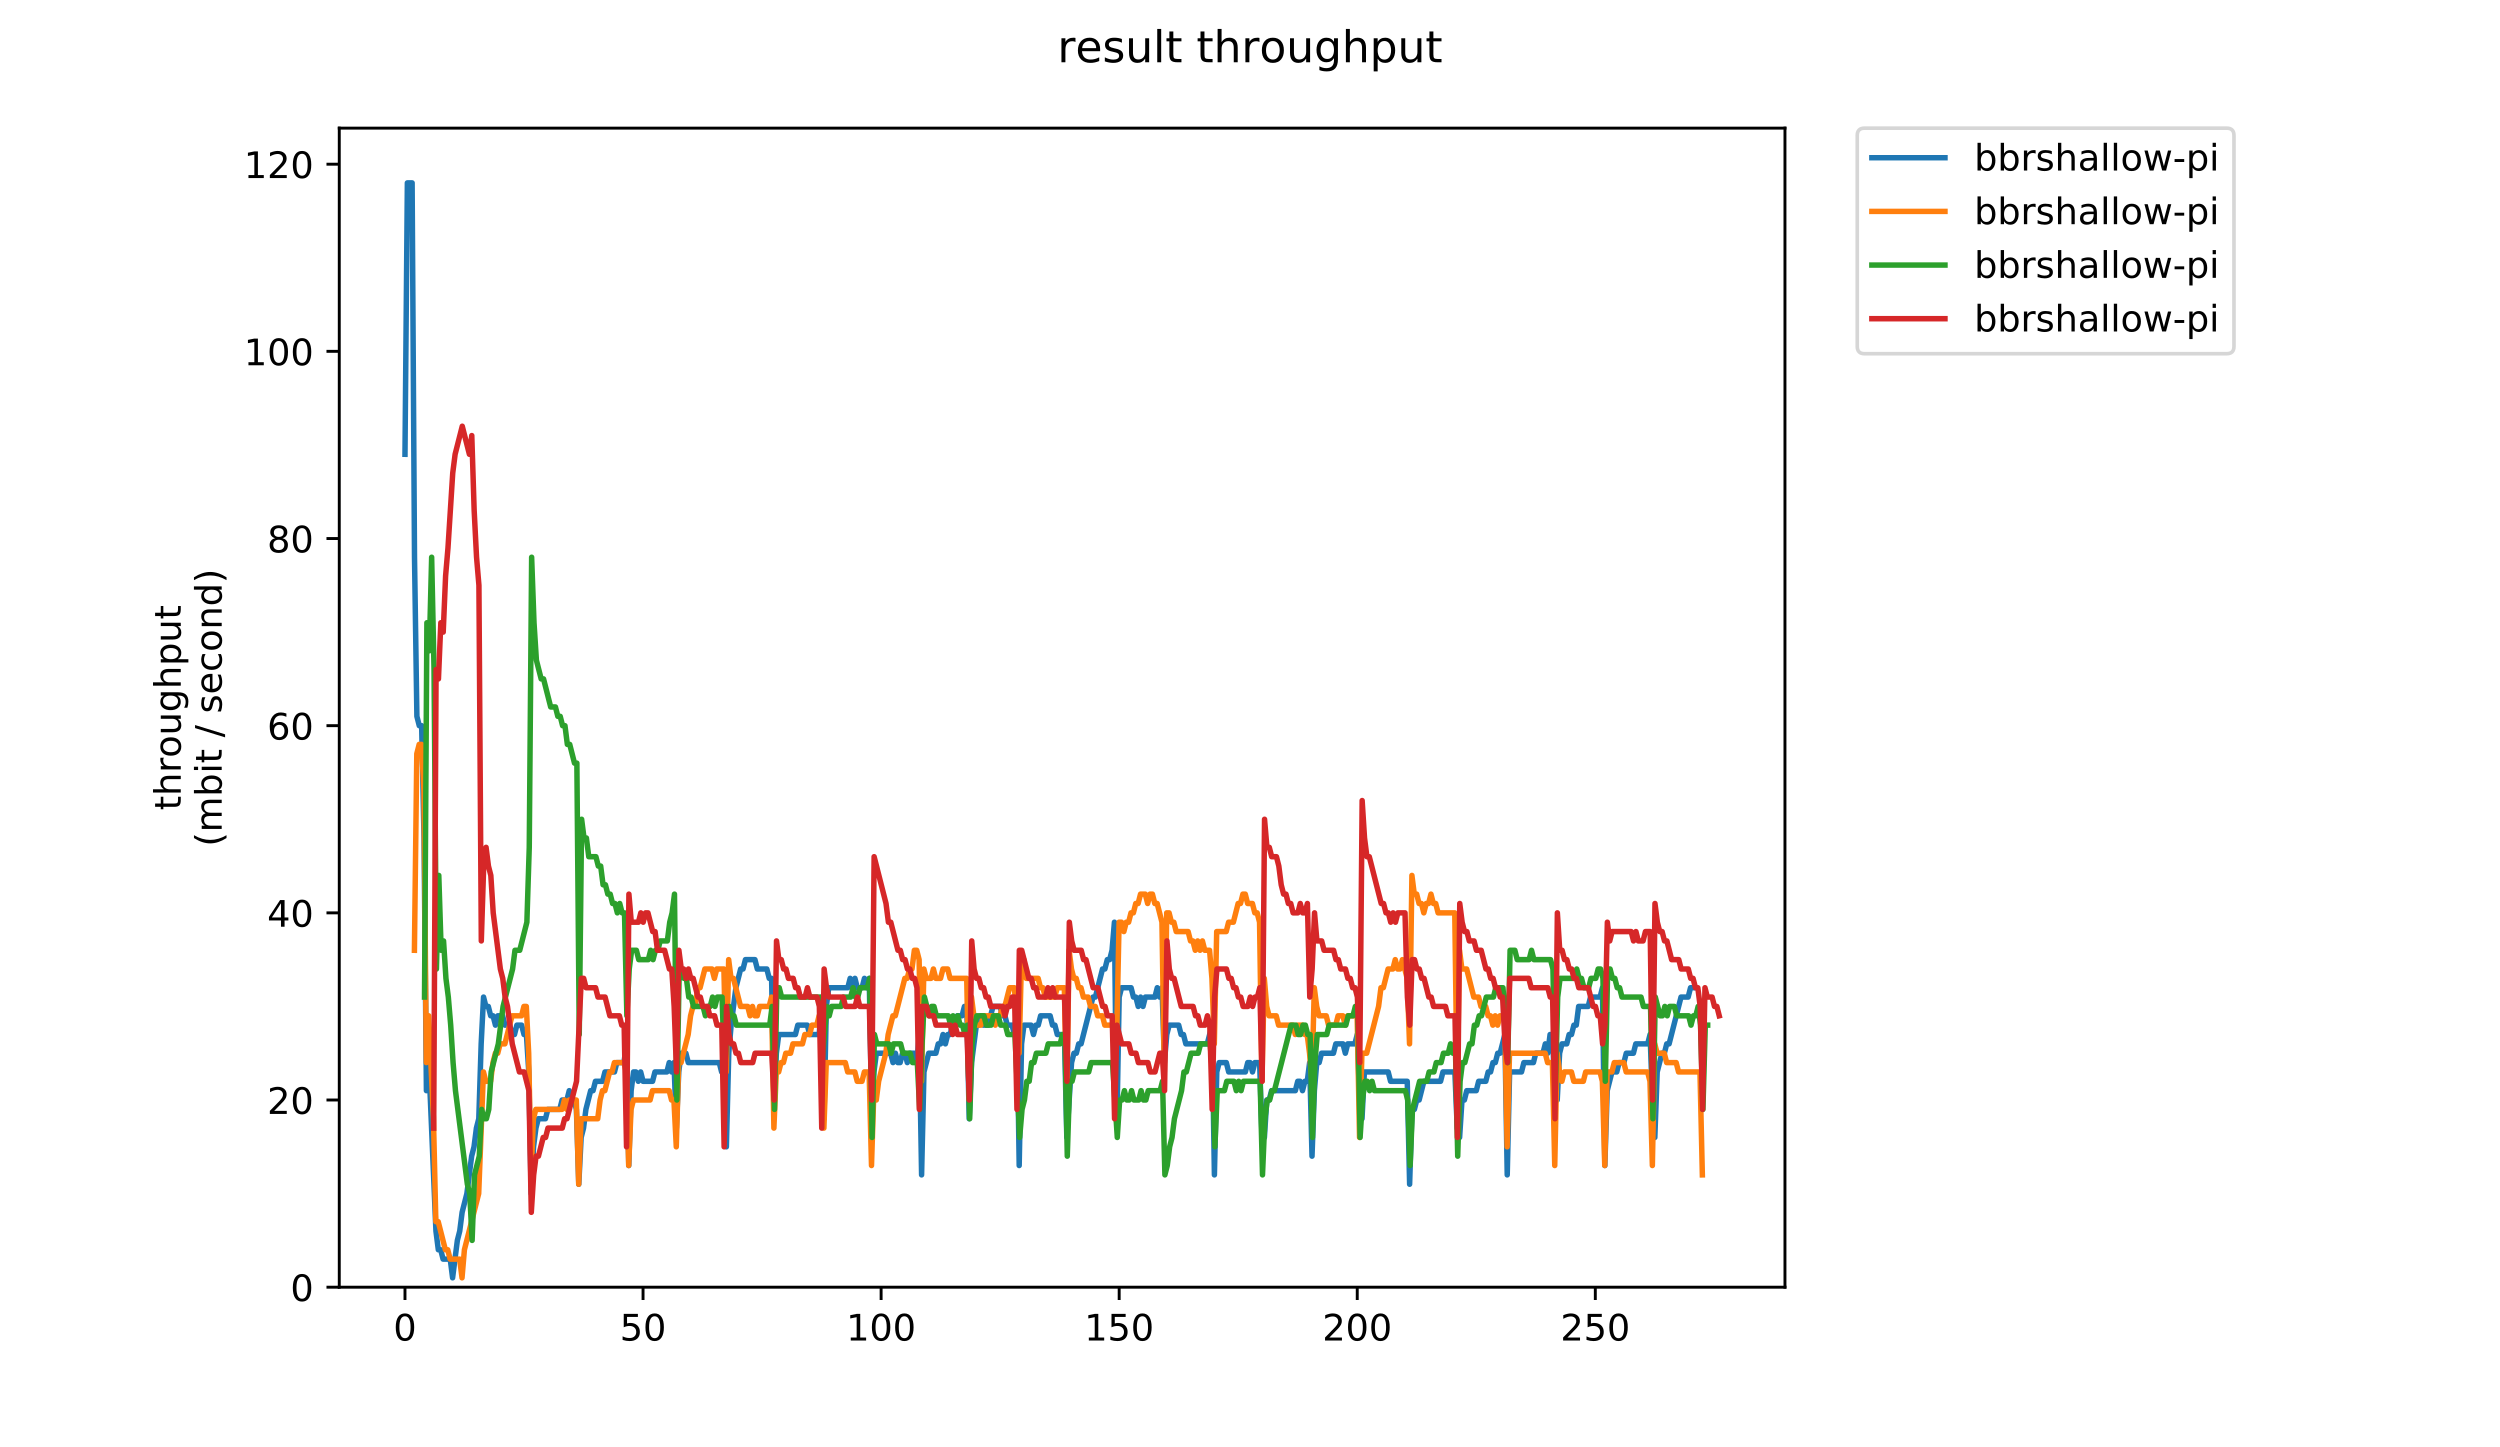 <?xml version="1.0" encoding="utf-8" standalone="no"?>
<!DOCTYPE svg PUBLIC "-//W3C//DTD SVG 1.1//EN"
  "http://www.w3.org/Graphics/SVG/1.1/DTD/svg11.dtd">
<!-- Created with matplotlib (https://matplotlib.org/) -->
<svg height="396pt" version="1.1" viewBox="0 0 684 396" width="684pt" xmlns="http://www.w3.org/2000/svg" xmlns:xlink="http://www.w3.org/1999/xlink">
 <defs>
  <style type="text/css">
*{stroke-linecap:butt;stroke-linejoin:round;}
  </style>
 </defs>
 <g id="figure_1">
  <g id="patch_1">
   <path d="M 0 396 
L 684 396 
L 684 0 
L 0 0 
z
" style="fill:#ffffff;"/>
  </g>
  <g id="axes_1">
   <g id="patch_2">
    <path d="M 92.824 352.174 
L 488.365 352.174 
L 488.365 35.062 
L 92.824 35.062 
z
" style="fill:#ffffff;"/>
   </g>
   <g id="matplotlib.axis_1">
    <g id="xtick_1">
     <g id="line2d_1">
      <defs>
       <path d="M 0 0 
L 0 3.5 
" id="m5b0054e867" style="stroke:#000000;stroke-width:0.8;"/>
      </defs>
      <g>
       <use style="stroke:#000000;stroke-width:0.8;" x="110.803" xlink:href="#m5b0054e867" y="352.174"/>
      </g>
     </g>
     <g id="text_1">
      <!-- 0 -->
      <defs>
       <path d="M 31.781 66.406 
Q 24.172 66.406 20.328 58.906 
Q 16.5 51.422 16.5 36.375 
Q 16.5 21.391 20.328 13.891 
Q 24.172 6.391 31.781 6.391 
Q 39.453 6.391 43.281 13.891 
Q 47.125 21.391 47.125 36.375 
Q 47.125 51.422 43.281 58.906 
Q 39.453 66.406 31.781 66.406 
z
M 31.781 74.219 
Q 44.047 74.219 50.516 64.516 
Q 56.984 54.828 56.984 36.375 
Q 56.984 17.969 50.516 8.266 
Q 44.047 -1.422 31.781 -1.422 
Q 19.531 -1.422 13.062 8.266 
Q 6.594 17.969 6.594 36.375 
Q 6.594 54.828 13.062 64.516 
Q 19.531 74.219 31.781 74.219 
z
" id="DejaVuSans-48"/>
      </defs>
      <g transform="translate(107.622 366.773)scale(0.1 -0.1)">
       <use xlink:href="#DejaVuSans-48"/>
      </g>
     </g>
    </g>
    <g id="xtick_2">
     <g id="line2d_2">
      <g>
       <use style="stroke:#000000;stroke-width:0.8;" x="175.938" xlink:href="#m5b0054e867" y="352.174"/>
      </g>
     </g>
     <g id="text_2">
      <!-- 50 -->
      <defs>
       <path d="M 10.797 72.906 
L 49.516 72.906 
L 49.516 64.594 
L 19.828 64.594 
L 19.828 46.734 
Q 21.969 47.469 24.109 47.828 
Q 26.266 48.188 28.422 48.188 
Q 40.625 48.188 47.75 41.5 
Q 54.891 34.812 54.891 23.391 
Q 54.891 11.625 47.562 5.094 
Q 40.234 -1.422 26.906 -1.422 
Q 22.312 -1.422 17.547 -0.641 
Q 12.797 0.141 7.719 1.703 
L 7.719 11.625 
Q 12.109 9.234 16.797 8.062 
Q 21.484 6.891 26.703 6.891 
Q 35.156 6.891 40.078 11.328 
Q 45.016 15.766 45.016 23.391 
Q 45.016 31 40.078 35.438 
Q 35.156 39.891 26.703 39.891 
Q 22.75 39.891 18.812 39.016 
Q 14.891 38.141 10.797 36.281 
z
" id="DejaVuSans-53"/>
      </defs>
      <g transform="translate(169.575 366.773)scale(0.1 -0.1)">
       <use xlink:href="#DejaVuSans-53"/>
       <use x="63.623" xlink:href="#DejaVuSans-48"/>
      </g>
     </g>
    </g>
    <g id="xtick_3">
     <g id="line2d_3">
      <g>
       <use style="stroke:#000000;stroke-width:0.8;" x="241.073" xlink:href="#m5b0054e867" y="352.174"/>
      </g>
     </g>
     <g id="text_3">
      <!-- 100 -->
      <defs>
       <path d="M 12.406 8.297 
L 28.516 8.297 
L 28.516 63.922 
L 10.984 60.406 
L 10.984 69.391 
L 28.422 72.906 
L 38.281 72.906 
L 38.281 8.297 
L 54.391 8.297 
L 54.391 0 
L 12.406 0 
z
" id="DejaVuSans-49"/>
      </defs>
      <g transform="translate(231.529 366.773)scale(0.1 -0.1)">
       <use xlink:href="#DejaVuSans-49"/>
       <use x="63.623" xlink:href="#DejaVuSans-48"/>
       <use x="127.246" xlink:href="#DejaVuSans-48"/>
      </g>
     </g>
    </g>
    <g id="xtick_4">
     <g id="line2d_4">
      <g>
       <use style="stroke:#000000;stroke-width:0.8;" x="306.207" xlink:href="#m5b0054e867" y="352.174"/>
      </g>
     </g>
     <g id="text_4">
      <!-- 150 -->
      <g transform="translate(296.664 366.773)scale(0.1 -0.1)">
       <use xlink:href="#DejaVuSans-49"/>
       <use x="63.623" xlink:href="#DejaVuSans-53"/>
       <use x="127.246" xlink:href="#DejaVuSans-48"/>
      </g>
     </g>
    </g>
    <g id="xtick_5">
     <g id="line2d_5">
      <g>
       <use style="stroke:#000000;stroke-width:0.8;" x="371.342" xlink:href="#m5b0054e867" y="352.174"/>
      </g>
     </g>
     <g id="text_5">
      <!-- 200 -->
      <defs>
       <path d="M 19.188 8.297 
L 53.609 8.297 
L 53.609 0 
L 7.328 0 
L 7.328 8.297 
Q 12.938 14.109 22.625 23.891 
Q 32.328 33.688 34.812 36.531 
Q 39.547 41.844 41.422 45.531 
Q 43.312 49.219 43.312 52.781 
Q 43.312 58.594 39.234 62.25 
Q 35.156 65.922 28.609 65.922 
Q 23.969 65.922 18.812 64.312 
Q 13.672 62.703 7.812 59.422 
L 7.812 69.391 
Q 13.766 71.781 18.938 73 
Q 24.125 74.219 28.422 74.219 
Q 39.75 74.219 46.484 68.547 
Q 53.219 62.891 53.219 53.422 
Q 53.219 48.922 51.531 44.891 
Q 49.859 40.875 45.406 35.406 
Q 44.188 33.984 37.641 27.219 
Q 31.109 20.453 19.188 8.297 
z
" id="DejaVuSans-50"/>
      </defs>
      <g transform="translate(361.798 366.773)scale(0.1 -0.1)">
       <use xlink:href="#DejaVuSans-50"/>
       <use x="63.623" xlink:href="#DejaVuSans-48"/>
       <use x="127.246" xlink:href="#DejaVuSans-48"/>
      </g>
     </g>
    </g>
    <g id="xtick_6">
     <g id="line2d_6">
      <g>
       <use style="stroke:#000000;stroke-width:0.8;" x="436.477" xlink:href="#m5b0054e867" y="352.174"/>
      </g>
     </g>
     <g id="text_6">
      <!-- 250 -->
      <g transform="translate(426.933 366.773)scale(0.1 -0.1)">
       <use xlink:href="#DejaVuSans-50"/>
       <use x="63.623" xlink:href="#DejaVuSans-53"/>
       <use x="127.246" xlink:href="#DejaVuSans-48"/>
      </g>
     </g>
    </g>
   </g>
   <g id="matplotlib.axis_2">
    <g id="ytick_1">
     <g id="line2d_7">
      <defs>
       <path d="M 0 0 
L -3.5 0 
" id="m16322eab33" style="stroke:#000000;stroke-width:0.8;"/>
      </defs>
      <g>
       <use style="stroke:#000000;stroke-width:0.8;" x="92.824" xlink:href="#m16322eab33" y="352.174"/>
      </g>
     </g>
     <g id="text_7">
      <!-- 0 -->
      <g transform="translate(79.461 355.973)scale(0.1 -0.1)">
       <use xlink:href="#DejaVuSans-48"/>
      </g>
     </g>
    </g>
    <g id="ytick_2">
     <g id="line2d_8">
      <g>
       <use style="stroke:#000000;stroke-width:0.8;" x="92.824" xlink:href="#m16322eab33" y="300.965"/>
      </g>
     </g>
     <g id="text_8">
      <!-- 20 -->
      <g transform="translate(73.099 304.764)scale(0.1 -0.1)">
       <use xlink:href="#DejaVuSans-50"/>
       <use x="63.623" xlink:href="#DejaVuSans-48"/>
      </g>
     </g>
    </g>
    <g id="ytick_3">
     <g id="line2d_9">
      <g>
       <use style="stroke:#000000;stroke-width:0.8;" x="92.824" xlink:href="#m16322eab33" y="249.756"/>
      </g>
     </g>
     <g id="text_9">
      <!-- 40 -->
      <defs>
       <path d="M 37.797 64.312 
L 12.891 25.391 
L 37.797 25.391 
z
M 35.203 72.906 
L 47.609 72.906 
L 47.609 25.391 
L 58.016 25.391 
L 58.016 17.188 
L 47.609 17.188 
L 47.609 0 
L 37.797 0 
L 37.797 17.188 
L 4.891 17.188 
L 4.891 26.703 
z
" id="DejaVuSans-52"/>
      </defs>
      <g transform="translate(73.099 253.555)scale(0.1 -0.1)">
       <use xlink:href="#DejaVuSans-52"/>
       <use x="63.623" xlink:href="#DejaVuSans-48"/>
      </g>
     </g>
    </g>
    <g id="ytick_4">
     <g id="line2d_10">
      <g>
       <use style="stroke:#000000;stroke-width:0.8;" x="92.824" xlink:href="#m16322eab33" y="198.547"/>
      </g>
     </g>
     <g id="text_10">
      <!-- 60 -->
      <defs>
       <path d="M 33.016 40.375 
Q 26.375 40.375 22.484 35.828 
Q 18.609 31.297 18.609 23.391 
Q 18.609 15.531 22.484 10.953 
Q 26.375 6.391 33.016 6.391 
Q 39.656 6.391 43.531 10.953 
Q 47.406 15.531 47.406 23.391 
Q 47.406 31.297 43.531 35.828 
Q 39.656 40.375 33.016 40.375 
z
M 52.594 71.297 
L 52.594 62.312 
Q 48.875 64.062 45.094 64.984 
Q 41.312 65.922 37.594 65.922 
Q 27.828 65.922 22.672 59.328 
Q 17.531 52.734 16.797 39.406 
Q 19.672 43.656 24.016 45.922 
Q 28.375 48.188 33.594 48.188 
Q 44.578 48.188 50.953 41.516 
Q 57.328 34.859 57.328 23.391 
Q 57.328 12.156 50.688 5.359 
Q 44.047 -1.422 33.016 -1.422 
Q 20.359 -1.422 13.672 8.266 
Q 6.984 17.969 6.984 36.375 
Q 6.984 53.656 15.188 63.938 
Q 23.391 74.219 37.203 74.219 
Q 40.922 74.219 44.703 73.484 
Q 48.484 72.75 52.594 71.297 
z
" id="DejaVuSans-54"/>
      </defs>
      <g transform="translate(73.099 202.346)scale(0.1 -0.1)">
       <use xlink:href="#DejaVuSans-54"/>
       <use x="63.623" xlink:href="#DejaVuSans-48"/>
      </g>
     </g>
    </g>
    <g id="ytick_5">
     <g id="line2d_11">
      <g>
       <use style="stroke:#000000;stroke-width:0.8;" x="92.824" xlink:href="#m16322eab33" y="147.338"/>
      </g>
     </g>
     <g id="text_11">
      <!-- 80 -->
      <defs>
       <path d="M 31.781 34.625 
Q 24.75 34.625 20.719 30.859 
Q 16.703 27.094 16.703 20.516 
Q 16.703 13.922 20.719 10.156 
Q 24.75 6.391 31.781 6.391 
Q 38.812 6.391 42.859 10.172 
Q 46.922 13.969 46.922 20.516 
Q 46.922 27.094 42.891 30.859 
Q 38.875 34.625 31.781 34.625 
z
M 21.922 38.812 
Q 15.578 40.375 12.031 44.719 
Q 8.5 49.078 8.5 55.328 
Q 8.5 64.062 14.719 69.141 
Q 20.953 74.219 31.781 74.219 
Q 42.672 74.219 48.875 69.141 
Q 55.078 64.062 55.078 55.328 
Q 55.078 49.078 51.531 44.719 
Q 48 40.375 41.703 38.812 
Q 48.828 37.156 52.797 32.312 
Q 56.781 27.484 56.781 20.516 
Q 56.781 9.906 50.312 4.234 
Q 43.844 -1.422 31.781 -1.422 
Q 19.734 -1.422 13.25 4.234 
Q 6.781 9.906 6.781 20.516 
Q 6.781 27.484 10.781 32.312 
Q 14.797 37.156 21.922 38.812 
z
M 18.312 54.391 
Q 18.312 48.734 21.844 45.562 
Q 25.391 42.391 31.781 42.391 
Q 38.141 42.391 41.719 45.562 
Q 45.312 48.734 45.312 54.391 
Q 45.312 60.062 41.719 63.234 
Q 38.141 66.406 31.781 66.406 
Q 25.391 66.406 21.844 63.234 
Q 18.312 60.062 18.312 54.391 
z
" id="DejaVuSans-56"/>
      </defs>
      <g transform="translate(73.099 151.137)scale(0.1 -0.1)">
       <use xlink:href="#DejaVuSans-56"/>
       <use x="63.623" xlink:href="#DejaVuSans-48"/>
      </g>
     </g>
    </g>
    <g id="ytick_6">
     <g id="line2d_12">
      <g>
       <use style="stroke:#000000;stroke-width:0.8;" x="92.824" xlink:href="#m16322eab33" y="96.129"/>
      </g>
     </g>
     <g id="text_12">
      <!-- 100 -->
      <g transform="translate(66.736 99.928)scale(0.1 -0.1)">
       <use xlink:href="#DejaVuSans-49"/>
       <use x="63.623" xlink:href="#DejaVuSans-48"/>
       <use x="127.246" xlink:href="#DejaVuSans-48"/>
      </g>
     </g>
    </g>
    <g id="ytick_7">
     <g id="line2d_13">
      <g>
       <use style="stroke:#000000;stroke-width:0.8;" x="92.824" xlink:href="#m16322eab33" y="44.92"/>
      </g>
     </g>
     <g id="text_13">
      <!-- 120 -->
      <g transform="translate(66.736 48.719)scale(0.1 -0.1)">
       <use xlink:href="#DejaVuSans-49"/>
       <use x="63.623" xlink:href="#DejaVuSans-50"/>
       <use x="127.246" xlink:href="#DejaVuSans-48"/>
      </g>
     </g>
    </g>
    <g id="text_14">
     <!-- throughput -->
     <defs>
      <path d="M 18.312 70.219 
L 18.312 54.688 
L 36.812 54.688 
L 36.812 47.703 
L 18.312 47.703 
L 18.312 18.016 
Q 18.312 11.328 20.141 9.422 
Q 21.969 7.516 27.594 7.516 
L 36.812 7.516 
L 36.812 0 
L 27.594 0 
Q 17.188 0 13.234 3.875 
Q 9.281 7.766 9.281 18.016 
L 9.281 47.703 
L 2.688 47.703 
L 2.688 54.688 
L 9.281 54.688 
L 9.281 70.219 
z
" id="DejaVuSans-116"/>
      <path d="M 54.891 33.016 
L 54.891 0 
L 45.906 0 
L 45.906 32.719 
Q 45.906 40.484 42.875 44.328 
Q 39.844 48.188 33.797 48.188 
Q 26.516 48.188 22.312 43.547 
Q 18.109 38.922 18.109 30.906 
L 18.109 0 
L 9.078 0 
L 9.078 75.984 
L 18.109 75.984 
L 18.109 46.188 
Q 21.344 51.125 25.703 53.562 
Q 30.078 56 35.797 56 
Q 45.219 56 50.047 50.172 
Q 54.891 44.344 54.891 33.016 
z
" id="DejaVuSans-104"/>
      <path d="M 41.109 46.297 
Q 39.594 47.172 37.812 47.578 
Q 36.031 48 33.891 48 
Q 26.266 48 22.188 43.047 
Q 18.109 38.094 18.109 28.812 
L 18.109 0 
L 9.078 0 
L 9.078 54.688 
L 18.109 54.688 
L 18.109 46.188 
Q 20.953 51.172 25.484 53.578 
Q 30.031 56 36.531 56 
Q 37.453 56 38.578 55.875 
Q 39.703 55.766 41.062 55.516 
z
" id="DejaVuSans-114"/>
      <path d="M 30.609 48.391 
Q 23.391 48.391 19.188 42.75 
Q 14.984 37.109 14.984 27.297 
Q 14.984 17.484 19.156 11.844 
Q 23.344 6.203 30.609 6.203 
Q 37.797 6.203 41.984 11.859 
Q 46.188 17.531 46.188 27.297 
Q 46.188 37.016 41.984 42.703 
Q 37.797 48.391 30.609 48.391 
z
M 30.609 56 
Q 42.328 56 49.016 48.375 
Q 55.719 40.766 55.719 27.297 
Q 55.719 13.875 49.016 6.219 
Q 42.328 -1.422 30.609 -1.422 
Q 18.844 -1.422 12.172 6.219 
Q 5.516 13.875 5.516 27.297 
Q 5.516 40.766 12.172 48.375 
Q 18.844 56 30.609 56 
z
" id="DejaVuSans-111"/>
      <path d="M 8.5 21.578 
L 8.5 54.688 
L 17.484 54.688 
L 17.484 21.922 
Q 17.484 14.156 20.5 10.266 
Q 23.531 6.391 29.594 6.391 
Q 36.859 6.391 41.078 11.031 
Q 45.312 15.672 45.312 23.688 
L 45.312 54.688 
L 54.297 54.688 
L 54.297 0 
L 45.312 0 
L 45.312 8.406 
Q 42.047 3.422 37.719 1 
Q 33.406 -1.422 27.688 -1.422 
Q 18.266 -1.422 13.375 4.438 
Q 8.5 10.297 8.5 21.578 
z
M 31.109 56 
z
" id="DejaVuSans-117"/>
      <path d="M 45.406 27.984 
Q 45.406 37.75 41.375 43.109 
Q 37.359 48.484 30.078 48.484 
Q 22.859 48.484 18.828 43.109 
Q 14.797 37.75 14.797 27.984 
Q 14.797 18.266 18.828 12.891 
Q 22.859 7.516 30.078 7.516 
Q 37.359 7.516 41.375 12.891 
Q 45.406 18.266 45.406 27.984 
z
M 54.391 6.781 
Q 54.391 -7.172 48.188 -13.984 
Q 42 -20.797 29.203 -20.797 
Q 24.469 -20.797 20.266 -20.094 
Q 16.062 -19.391 12.109 -17.922 
L 12.109 -9.188 
Q 16.062 -11.328 19.922 -12.344 
Q 23.781 -13.375 27.781 -13.375 
Q 36.625 -13.375 41.016 -8.766 
Q 45.406 -4.156 45.406 5.172 
L 45.406 9.625 
Q 42.625 4.781 38.281 2.391 
Q 33.938 0 27.875 0 
Q 17.828 0 11.672 7.656 
Q 5.516 15.328 5.516 27.984 
Q 5.516 40.672 11.672 48.328 
Q 17.828 56 27.875 56 
Q 33.938 56 38.281 53.609 
Q 42.625 51.219 45.406 46.391 
L 45.406 54.688 
L 54.391 54.688 
z
" id="DejaVuSans-103"/>
      <path d="M 18.109 8.203 
L 18.109 -20.797 
L 9.078 -20.797 
L 9.078 54.688 
L 18.109 54.688 
L 18.109 46.391 
Q 20.953 51.266 25.266 53.625 
Q 29.594 56 35.594 56 
Q 45.562 56 51.781 48.094 
Q 58.016 40.188 58.016 27.297 
Q 58.016 14.406 51.781 6.484 
Q 45.562 -1.422 35.594 -1.422 
Q 29.594 -1.422 25.266 0.953 
Q 20.953 3.328 18.109 8.203 
z
M 48.688 27.297 
Q 48.688 37.203 44.609 42.844 
Q 40.531 48.484 33.406 48.484 
Q 26.266 48.484 22.188 42.844 
Q 18.109 37.203 18.109 27.297 
Q 18.109 17.391 22.188 11.75 
Q 26.266 6.109 33.406 6.109 
Q 40.531 6.109 44.609 11.75 
Q 48.688 17.391 48.688 27.297 
z
" id="DejaVuSans-112"/>
     </defs>
     <g transform="translate(49.459 221.675)rotate(-90)scale(0.1 -0.1)">
      <use xlink:href="#DejaVuSans-116"/>
      <use x="39.209" xlink:href="#DejaVuSans-104"/>
      <use x="102.588" xlink:href="#DejaVuSans-114"/>
      <use x="143.67" xlink:href="#DejaVuSans-111"/>
      <use x="204.852" xlink:href="#DejaVuSans-117"/>
      <use x="268.23" xlink:href="#DejaVuSans-103"/>
      <use x="331.707" xlink:href="#DejaVuSans-104"/>
      <use x="395.086" xlink:href="#DejaVuSans-112"/>
      <use x="458.562" xlink:href="#DejaVuSans-117"/>
      <use x="521.941" xlink:href="#DejaVuSans-116"/>
     </g>
     <!-- (mbit / second) -->
     <defs>
      <path d="M 31 75.875 
Q 24.469 64.656 21.281 53.656 
Q 18.109 42.672 18.109 31.391 
Q 18.109 20.125 21.312 9.062 
Q 24.516 -2 31 -13.188 
L 23.188 -13.188 
Q 15.875 -1.703 12.234 9.375 
Q 8.594 20.453 8.594 31.391 
Q 8.594 42.281 12.203 53.312 
Q 15.828 64.359 23.188 75.875 
z
" id="DejaVuSans-40"/>
      <path d="M 52 44.188 
Q 55.375 50.25 60.062 53.125 
Q 64.75 56 71.094 56 
Q 79.641 56 84.281 50.016 
Q 88.922 44.047 88.922 33.016 
L 88.922 0 
L 79.891 0 
L 79.891 32.719 
Q 79.891 40.578 77.094 44.375 
Q 74.312 48.188 68.609 48.188 
Q 61.625 48.188 57.562 43.547 
Q 53.516 38.922 53.516 30.906 
L 53.516 0 
L 44.484 0 
L 44.484 32.719 
Q 44.484 40.625 41.703 44.406 
Q 38.922 48.188 33.109 48.188 
Q 26.219 48.188 22.156 43.531 
Q 18.109 38.875 18.109 30.906 
L 18.109 0 
L 9.078 0 
L 9.078 54.688 
L 18.109 54.688 
L 18.109 46.188 
Q 21.188 51.219 25.484 53.609 
Q 29.781 56 35.688 56 
Q 41.656 56 45.828 52.969 
Q 50 49.953 52 44.188 
z
" id="DejaVuSans-109"/>
      <path d="M 48.688 27.297 
Q 48.688 37.203 44.609 42.844 
Q 40.531 48.484 33.406 48.484 
Q 26.266 48.484 22.188 42.844 
Q 18.109 37.203 18.109 27.297 
Q 18.109 17.391 22.188 11.75 
Q 26.266 6.109 33.406 6.109 
Q 40.531 6.109 44.609 11.75 
Q 48.688 17.391 48.688 27.297 
z
M 18.109 46.391 
Q 20.953 51.266 25.266 53.625 
Q 29.594 56 35.594 56 
Q 45.562 56 51.781 48.094 
Q 58.016 40.188 58.016 27.297 
Q 58.016 14.406 51.781 6.484 
Q 45.562 -1.422 35.594 -1.422 
Q 29.594 -1.422 25.266 0.953 
Q 20.953 3.328 18.109 8.203 
L 18.109 0 
L 9.078 0 
L 9.078 75.984 
L 18.109 75.984 
z
" id="DejaVuSans-98"/>
      <path d="M 9.422 54.688 
L 18.406 54.688 
L 18.406 0 
L 9.422 0 
z
M 9.422 75.984 
L 18.406 75.984 
L 18.406 64.594 
L 9.422 64.594 
z
" id="DejaVuSans-105"/>
      <path id="DejaVuSans-32"/>
      <path d="M 25.391 72.906 
L 33.688 72.906 
L 8.297 -9.281 
L 0 -9.281 
z
" id="DejaVuSans-47"/>
      <path d="M 44.281 53.078 
L 44.281 44.578 
Q 40.484 46.531 36.375 47.5 
Q 32.281 48.484 27.875 48.484 
Q 21.188 48.484 17.844 46.438 
Q 14.5 44.391 14.5 40.281 
Q 14.5 37.156 16.891 35.375 
Q 19.281 33.594 26.516 31.984 
L 29.594 31.297 
Q 39.156 29.25 43.188 25.516 
Q 47.219 21.781 47.219 15.094 
Q 47.219 7.469 41.188 3.016 
Q 35.156 -1.422 24.609 -1.422 
Q 20.219 -1.422 15.453 -0.562 
Q 10.688 0.297 5.422 2 
L 5.422 11.281 
Q 10.406 8.688 15.234 7.391 
Q 20.062 6.109 24.812 6.109 
Q 31.156 6.109 34.562 8.281 
Q 37.984 10.453 37.984 14.406 
Q 37.984 18.062 35.516 20.016 
Q 33.062 21.969 24.703 23.781 
L 21.578 24.516 
Q 13.234 26.266 9.516 29.906 
Q 5.812 33.547 5.812 39.891 
Q 5.812 47.609 11.281 51.797 
Q 16.75 56 26.812 56 
Q 31.781 56 36.172 55.266 
Q 40.578 54.547 44.281 53.078 
z
" id="DejaVuSans-115"/>
      <path d="M 56.203 29.594 
L 56.203 25.203 
L 14.891 25.203 
Q 15.484 15.922 20.484 11.062 
Q 25.484 6.203 34.422 6.203 
Q 39.594 6.203 44.453 7.469 
Q 49.312 8.734 54.109 11.281 
L 54.109 2.781 
Q 49.266 0.734 44.188 -0.344 
Q 39.109 -1.422 33.891 -1.422 
Q 20.797 -1.422 13.156 6.188 
Q 5.516 13.812 5.516 26.812 
Q 5.516 40.234 12.766 48.109 
Q 20.016 56 32.328 56 
Q 43.359 56 49.781 48.891 
Q 56.203 41.797 56.203 29.594 
z
M 47.219 32.234 
Q 47.125 39.594 43.094 43.984 
Q 39.062 48.391 32.422 48.391 
Q 24.906 48.391 20.391 44.141 
Q 15.875 39.891 15.188 32.172 
z
" id="DejaVuSans-101"/>
      <path d="M 48.781 52.594 
L 48.781 44.188 
Q 44.969 46.297 41.141 47.344 
Q 37.312 48.391 33.406 48.391 
Q 24.656 48.391 19.812 42.844 
Q 14.984 37.312 14.984 27.297 
Q 14.984 17.281 19.812 11.734 
Q 24.656 6.203 33.406 6.203 
Q 37.312 6.203 41.141 7.25 
Q 44.969 8.297 48.781 10.406 
L 48.781 2.094 
Q 45.016 0.344 40.984 -0.531 
Q 36.969 -1.422 32.422 -1.422 
Q 20.062 -1.422 12.781 6.344 
Q 5.516 14.109 5.516 27.297 
Q 5.516 40.672 12.859 48.328 
Q 20.219 56 33.016 56 
Q 37.156 56 41.109 55.141 
Q 45.062 54.297 48.781 52.594 
z
" id="DejaVuSans-99"/>
      <path d="M 54.891 33.016 
L 54.891 0 
L 45.906 0 
L 45.906 32.719 
Q 45.906 40.484 42.875 44.328 
Q 39.844 48.188 33.797 48.188 
Q 26.516 48.188 22.312 43.547 
Q 18.109 38.922 18.109 30.906 
L 18.109 0 
L 9.078 0 
L 9.078 54.688 
L 18.109 54.688 
L 18.109 46.188 
Q 21.344 51.125 25.703 53.562 
Q 30.078 56 35.797 56 
Q 45.219 56 50.047 50.172 
Q 54.891 44.344 54.891 33.016 
z
" id="DejaVuSans-110"/>
      <path d="M 45.406 46.391 
L 45.406 75.984 
L 54.391 75.984 
L 54.391 0 
L 45.406 0 
L 45.406 8.203 
Q 42.578 3.328 38.25 0.953 
Q 33.938 -1.422 27.875 -1.422 
Q 17.969 -1.422 11.734 6.484 
Q 5.516 14.406 5.516 27.297 
Q 5.516 40.188 11.734 48.094 
Q 17.969 56 27.875 56 
Q 33.938 56 38.25 53.625 
Q 42.578 51.266 45.406 46.391 
z
M 14.797 27.297 
Q 14.797 17.391 18.875 11.75 
Q 22.953 6.109 30.078 6.109 
Q 37.203 6.109 41.297 11.75 
Q 45.406 17.391 45.406 27.297 
Q 45.406 37.203 41.297 42.844 
Q 37.203 48.484 30.078 48.484 
Q 22.953 48.484 18.875 42.844 
Q 14.797 37.203 14.797 27.297 
z
" id="DejaVuSans-100"/>
      <path d="M 8.016 75.875 
L 15.828 75.875 
Q 23.141 64.359 26.781 53.312 
Q 30.422 42.281 30.422 31.391 
Q 30.422 20.453 26.781 9.375 
Q 23.141 -1.703 15.828 -13.188 
L 8.016 -13.188 
Q 14.5 -2 17.703 9.062 
Q 20.906 20.125 20.906 31.391 
Q 20.906 42.672 17.703 53.656 
Q 14.5 64.656 8.016 75.875 
z
" id="DejaVuSans-41"/>
     </defs>
     <g transform="translate(60.657 231.609)rotate(-90)scale(0.1 -0.1)">
      <use xlink:href="#DejaVuSans-40"/>
      <use x="39.014" xlink:href="#DejaVuSans-109"/>
      <use x="136.426" xlink:href="#DejaVuSans-98"/>
      <use x="199.902" xlink:href="#DejaVuSans-105"/>
      <use x="227.686" xlink:href="#DejaVuSans-116"/>
      <use x="266.895" xlink:href="#DejaVuSans-32"/>
      <use x="298.682" xlink:href="#DejaVuSans-47"/>
      <use x="332.373" xlink:href="#DejaVuSans-32"/>
      <use x="364.16" xlink:href="#DejaVuSans-115"/>
      <use x="416.26" xlink:href="#DejaVuSans-101"/>
      <use x="477.783" xlink:href="#DejaVuSans-99"/>
      <use x="532.764" xlink:href="#DejaVuSans-111"/>
      <use x="593.945" xlink:href="#DejaVuSans-110"/>
      <use x="657.324" xlink:href="#DejaVuSans-100"/>
      <use x="720.801" xlink:href="#DejaVuSans-41"/>
     </g>
    </g>
   </g>
   <g id="line2d_14">
    <path clip-path="url(#pd4688154cd)" d="M 110.803 124.294 
L 111.454 50.041 
L 112.757 50.041 
L 113.408 152.459 
L 114.06 195.987 
L 114.711 198.547 
L 115.362 198.547 
L 116.014 229.273 
L 116.665 298.405 
L 117.317 290.723 
L 119.271 336.811 
L 119.922 341.932 
L 120.573 341.932 
L 121.225 344.493 
L 123.179 344.493 
L 123.83 349.614 
L 125.133 339.372 
L 125.784 336.811 
L 126.435 331.691 
L 127.738 326.57 
L 129.041 316.328 
L 129.692 313.767 
L 130.343 308.647 
L 130.995 306.086 
L 131.646 285.602 
L 132.298 272.8 
L 132.949 275.361 
L 133.6 275.361 
L 134.252 277.921 
L 134.903 277.921 
L 135.554 280.482 
L 136.206 277.921 
L 137.508 277.921 
L 138.16 280.482 
L 139.462 280.482 
L 140.114 283.042 
L 140.765 283.042 
L 141.416 280.482 
L 142.719 280.482 
L 143.37 283.042 
L 144.022 283.042 
L 144.673 293.284 
L 145.324 326.57 
L 145.976 313.767 
L 146.627 308.647 
L 147.279 306.086 
L 149.233 306.086 
L 149.884 303.526 
L 153.141 303.526 
L 153.792 300.965 
L 155.095 300.965 
L 155.746 298.405 
L 156.397 300.965 
L 157.049 300.965 
L 157.7 303.526 
L 158.351 324.009 
L 159.003 311.207 
L 159.654 308.647 
L 160.305 303.526 
L 161.608 298.405 
L 162.26 298.405 
L 162.911 295.844 
L 164.865 295.844 
L 165.516 293.284 
L 168.122 293.284 
L 168.773 290.723 
L 170.727 290.723 
L 171.378 285.602 
L 172.03 318.888 
L 172.681 298.405 
L 173.332 293.284 
L 173.984 293.284 
L 174.635 295.844 
L 175.286 293.284 
L 175.938 295.844 
L 178.543 295.844 
L 179.195 293.284 
L 182.451 293.284 
L 183.103 290.723 
L 183.754 293.284 
L 184.405 290.723 
L 185.057 308.647 
L 185.708 293.284 
L 186.359 288.163 
L 187.662 288.163 
L 188.313 290.723 
L 196.781 290.723 
L 197.432 293.284 
L 198.084 288.163 
L 198.735 313.767 
L 199.386 288.163 
L 200.038 280.482 
L 201.34 270.24 
L 202.643 265.119 
L 203.294 265.119 
L 203.946 262.558 
L 206.551 262.558 
L 207.203 265.119 
L 209.808 265.119 
L 210.459 267.679 
L 211.111 267.679 
L 211.762 303.526 
L 212.413 288.163 
L 213.065 283.042 
L 217.624 283.042 
L 218.275 280.482 
L 220.881 280.482 
L 221.532 283.042 
L 224.138 283.042 
L 224.789 272.8 
L 225.44 306.086 
L 226.092 275.361 
L 226.743 270.24 
L 231.954 270.24 
L 232.605 267.679 
L 233.256 270.24 
L 233.908 267.679 
L 234.559 270.24 
L 235.862 270.24 
L 236.513 267.679 
L 237.165 270.24 
L 237.816 267.679 
L 238.467 303.526 
L 239.119 293.284 
L 239.77 288.163 
L 243.678 288.163 
L 244.329 290.723 
L 244.981 288.163 
L 245.632 290.723 
L 246.283 290.723 
L 246.935 288.163 
L 247.586 288.163 
L 248.237 290.723 
L 248.889 288.163 
L 250.192 288.163 
L 250.843 290.723 
L 251.494 283.042 
L 252.146 321.449 
L 252.797 293.284 
L 254.1 288.163 
L 256.054 288.163 
L 256.705 285.602 
L 257.356 285.602 
L 258.008 283.042 
L 258.659 285.602 
L 259.31 283.042 
L 259.962 283.042 
L 260.613 280.482 
L 261.264 280.482 
L 261.916 277.921 
L 263.218 277.921 
L 263.87 275.361 
L 264.521 275.361 
L 265.173 306.086 
L 265.824 290.723 
L 267.127 280.482 
L 267.778 280.482 
L 268.429 277.921 
L 269.081 280.482 
L 270.383 280.482 
L 271.686 275.361 
L 273.64 275.361 
L 274.291 277.921 
L 274.943 277.921 
L 275.594 280.482 
L 276.897 280.482 
L 277.548 283.042 
L 278.199 275.361 
L 278.851 318.888 
L 279.502 285.602 
L 280.154 280.482 
L 282.108 280.482 
L 282.759 283.042 
L 283.41 280.482 
L 284.062 280.482 
L 284.713 277.921 
L 287.318 277.921 
L 287.97 280.482 
L 288.621 280.482 
L 289.272 283.042 
L 291.226 283.042 
L 291.878 311.207 
L 293.18 290.723 
L 293.832 288.163 
L 294.483 288.163 
L 295.135 285.602 
L 295.786 285.602 
L 299.043 272.8 
L 299.694 272.8 
L 301.648 265.119 
L 302.299 265.119 
L 302.951 262.558 
L 303.602 262.558 
L 304.253 259.998 
L 304.905 252.317 
L 305.556 308.647 
L 306.207 272.8 
L 306.859 270.24 
L 309.464 270.24 
L 310.116 272.8 
L 310.767 272.8 
L 311.418 275.361 
L 312.07 272.8 
L 312.721 275.361 
L 313.372 272.8 
L 315.978 272.8 
L 316.629 270.24 
L 317.28 272.8 
L 317.932 270.24 
L 318.583 290.723 
L 319.234 283.042 
L 319.886 280.482 
L 322.491 280.482 
L 323.142 283.042 
L 323.794 283.042 
L 324.445 285.602 
L 330.307 285.602 
L 331.61 280.482 
L 332.261 321.449 
L 332.913 293.284 
L 333.564 290.723 
L 335.518 290.723 
L 336.169 293.284 
L 340.729 293.284 
L 341.38 290.723 
L 342.032 290.723 
L 342.683 293.284 
L 343.334 290.723 
L 344.637 290.723 
L 345.288 311.207 
L 345.94 311.207 
L 346.591 300.965 
L 347.242 300.965 
L 347.894 298.405 
L 354.407 298.405 
L 355.059 295.844 
L 355.71 295.844 
L 356.361 298.405 
L 357.013 295.844 
L 357.664 295.844 
L 358.315 290.723 
L 358.967 316.328 
L 359.618 298.405 
L 360.269 290.723 
L 360.921 290.723 
L 361.572 288.163 
L 364.829 288.163 
L 365.48 285.602 
L 367.434 285.602 
L 368.085 288.163 
L 368.737 285.602 
L 370.691 285.602 
L 371.342 283.042 
L 371.994 300.965 
L 372.645 306.086 
L 373.296 293.284 
L 379.81 293.284 
L 380.461 295.844 
L 385.021 295.844 
L 385.672 324.009 
L 386.323 303.526 
L 386.975 303.526 
L 387.626 300.965 
L 388.277 300.965 
L 389.58 295.844 
L 394.139 295.844 
L 394.791 293.284 
L 398.047 293.284 
L 398.699 308.647 
L 399.35 311.207 
L 400.002 300.965 
L 400.653 300.965 
L 401.304 298.405 
L 403.91 298.405 
L 404.561 295.844 
L 406.515 295.844 
L 407.166 293.284 
L 407.818 293.284 
L 408.469 290.723 
L 409.12 290.723 
L 409.772 288.163 
L 410.423 288.163 
L 411.726 283.042 
L 412.377 321.449 
L 413.028 293.284 
L 416.285 293.284 
L 416.937 290.723 
L 419.542 290.723 
L 420.193 288.163 
L 422.147 288.163 
L 422.799 285.602 
L 423.45 288.163 
L 424.101 283.042 
L 424.753 283.042 
L 425.404 298.405 
L 426.055 300.965 
L 426.707 288.163 
L 427.358 285.602 
L 428.661 285.602 
L 429.312 283.042 
L 429.964 283.042 
L 430.615 280.482 
L 431.266 280.482 
L 431.918 275.361 
L 434.523 275.361 
L 435.174 272.8 
L 437.78 272.8 
L 438.431 270.24 
L 439.082 318.888 
L 439.734 298.405 
L 441.036 293.284 
L 442.339 293.284 
L 442.99 290.723 
L 444.293 290.723 
L 444.945 288.163 
L 446.899 288.163 
L 447.55 285.602 
L 450.807 285.602 
L 451.458 283.042 
L 452.109 300.965 
L 452.761 311.207 
L 453.412 293.284 
L 454.715 288.163 
L 455.366 288.163 
L 456.017 285.602 
L 456.669 285.602 
L 459.926 272.8 
L 461.88 272.8 
L 462.531 270.24 
L 463.182 270.24 
L 463.182 270.24 
" style="fill:none;stroke:#1f77b4;stroke-linecap:square;stroke-width:1.5;"/>
   </g>
   <g id="line2d_15">
    <path clip-path="url(#pd4688154cd)" d="M 113.384 259.998 
L 114.035 206.229 
L 114.686 203.668 
L 115.338 203.668 
L 115.989 216.47 
L 116.64 290.723 
L 117.292 277.921 
L 118.594 306.086 
L 119.246 334.251 
L 119.897 334.251 
L 121.851 341.932 
L 122.503 341.932 
L 123.154 344.493 
L 125.759 344.493 
L 126.411 349.614 
L 127.062 341.932 
L 130.97 326.57 
L 132.273 293.284 
L 132.924 295.844 
L 134.227 295.844 
L 134.878 290.723 
L 135.53 288.163 
L 136.181 288.163 
L 136.832 285.602 
L 138.135 285.602 
L 140.089 277.921 
L 142.694 277.921 
L 143.346 275.361 
L 143.997 275.361 
L 144.648 288.163 
L 145.3 321.449 
L 145.951 306.086 
L 146.602 303.526 
L 153.767 303.526 
L 154.419 300.965 
L 155.07 303.526 
L 155.721 300.965 
L 157.675 300.965 
L 158.327 324.009 
L 158.978 306.086 
L 163.537 306.086 
L 164.189 300.965 
L 164.84 298.405 
L 165.492 298.405 
L 166.794 293.284 
L 167.446 293.284 
L 168.097 290.723 
L 170.702 290.723 
L 171.354 293.284 
L 172.005 318.888 
L 172.656 303.526 
L 173.308 300.965 
L 177.867 300.965 
L 178.518 298.405 
L 183.078 298.405 
L 183.729 300.965 
L 184.381 300.965 
L 185.032 313.767 
L 185.683 290.723 
L 186.335 290.723 
L 188.289 283.042 
L 188.94 277.921 
L 189.591 275.361 
L 190.243 275.361 
L 190.894 270.24 
L 191.545 270.24 
L 192.848 265.119 
L 194.802 265.119 
L 195.454 267.679 
L 196.105 265.119 
L 198.059 265.119 
L 198.71 293.284 
L 199.362 262.558 
L 200.013 267.679 
L 200.664 267.679 
L 202.618 275.361 
L 204.572 275.361 
L 205.224 277.921 
L 205.875 275.361 
L 206.526 277.921 
L 207.178 277.921 
L 207.829 275.361 
L 210.435 275.361 
L 211.086 272.8 
L 211.737 308.647 
L 212.389 293.284 
L 213.04 293.284 
L 213.691 290.723 
L 214.343 290.723 
L 214.994 288.163 
L 216.297 288.163 
L 216.948 285.602 
L 219.553 285.602 
L 220.205 283.042 
L 221.507 283.042 
L 222.159 280.482 
L 223.461 280.482 
L 224.113 277.921 
L 224.764 280.482 
L 225.416 308.647 
L 226.067 290.723 
L 231.278 290.723 
L 231.929 293.284 
L 233.883 293.284 
L 234.534 295.844 
L 235.837 295.844 
L 236.488 293.284 
L 237.791 293.284 
L 238.442 318.888 
L 239.094 298.405 
L 239.745 300.965 
L 240.397 295.844 
L 242.351 288.163 
L 243.002 283.042 
L 244.305 277.921 
L 244.956 277.921 
L 247.561 267.679 
L 248.213 267.679 
L 248.864 265.119 
L 249.515 265.119 
L 250.167 259.998 
L 250.818 259.998 
L 251.469 262.558 
L 252.121 295.844 
L 252.772 265.119 
L 253.423 267.679 
L 254.726 267.679 
L 255.378 265.119 
L 256.029 267.679 
L 257.332 267.679 
L 257.983 265.119 
L 259.286 265.119 
L 259.937 267.679 
L 264.496 267.679 
L 265.148 300.965 
L 265.799 272.8 
L 266.45 277.921 
L 267.102 280.482 
L 268.404 280.482 
L 269.056 277.921 
L 271.661 277.921 
L 272.313 280.482 
L 272.964 277.921 
L 273.615 277.921 
L 274.267 275.361 
L 274.918 275.361 
L 276.221 270.24 
L 277.523 270.24 
L 278.175 277.921 
L 278.826 288.163 
L 279.477 262.558 
L 280.129 262.558 
L 280.78 267.679 
L 284.037 267.679 
L 284.688 270.24 
L 285.34 270.24 
L 285.991 272.8 
L 288.596 272.8 
L 289.248 270.24 
L 291.202 270.24 
L 291.853 300.965 
L 292.504 259.998 
L 293.156 265.119 
L 293.807 267.679 
L 294.458 267.679 
L 295.11 270.24 
L 295.761 270.24 
L 296.412 272.8 
L 297.715 272.8 
L 298.366 275.361 
L 299.669 275.361 
L 300.321 277.921 
L 301.623 277.921 
L 302.275 280.482 
L 304.88 280.482 
L 305.531 283.042 
L 306.183 252.317 
L 306.834 252.317 
L 307.485 254.877 
L 308.137 252.317 
L 308.788 252.317 
L 309.439 249.756 
L 310.091 249.756 
L 310.742 247.196 
L 311.393 247.196 
L 312.045 244.635 
L 313.347 244.635 
L 313.999 247.196 
L 314.65 244.635 
L 315.302 244.635 
L 315.953 247.196 
L 316.604 247.196 
L 317.907 252.317 
L 318.558 293.284 
L 319.21 249.756 
L 319.861 249.756 
L 320.512 252.317 
L 321.164 252.317 
L 321.815 254.877 
L 325.072 254.877 
L 325.723 257.438 
L 326.374 257.438 
L 327.026 259.998 
L 327.677 257.438 
L 328.328 259.998 
L 328.98 257.438 
L 329.631 259.998 
L 330.934 259.998 
L 331.585 267.679 
L 332.237 285.602 
L 332.888 254.877 
L 335.493 254.877 
L 336.145 252.317 
L 337.447 252.317 
L 338.75 247.196 
L 339.401 247.196 
L 340.053 244.635 
L 340.704 244.635 
L 341.355 247.196 
L 342.658 247.196 
L 343.309 249.756 
L 343.961 249.756 
L 344.612 252.317 
L 345.264 295.844 
L 345.915 267.679 
L 346.566 275.361 
L 347.218 277.921 
L 349.172 277.921 
L 349.823 280.482 
L 353.731 280.482 
L 354.382 283.042 
L 355.034 280.482 
L 356.336 280.482 
L 356.988 283.042 
L 357.639 283.042 
L 358.29 288.163 
L 358.942 295.844 
L 359.593 270.24 
L 360.245 275.361 
L 360.896 277.921 
L 362.85 277.921 
L 363.501 280.482 
L 365.455 280.482 
L 366.107 277.921 
L 367.409 277.921 
L 368.061 280.482 
L 368.712 277.921 
L 371.317 277.921 
L 371.969 311.207 
L 372.62 288.163 
L 373.923 288.163 
L 377.18 275.361 
L 377.831 270.24 
L 378.482 270.24 
L 379.785 265.119 
L 381.088 265.119 
L 381.739 262.558 
L 382.39 265.119 
L 383.042 265.119 
L 383.693 262.558 
L 384.996 267.679 
L 385.647 285.602 
L 386.298 239.514 
L 386.95 244.635 
L 387.601 244.635 
L 388.252 247.196 
L 388.904 247.196 
L 389.555 249.756 
L 390.207 247.196 
L 390.858 247.196 
L 391.509 244.635 
L 392.161 247.196 
L 392.812 247.196 
L 393.463 249.756 
L 398.023 249.756 
L 398.674 298.405 
L 399.325 259.998 
L 399.977 265.119 
L 401.279 265.119 
L 403.233 272.8 
L 404.536 272.8 
L 405.188 275.361 
L 406.49 275.361 
L 407.142 277.921 
L 407.793 277.921 
L 408.444 280.482 
L 409.096 277.921 
L 409.747 280.482 
L 410.398 277.921 
L 411.701 277.921 
L 412.352 313.767 
L 413.004 288.163 
L 422.774 288.163 
L 423.425 290.723 
L 424.728 290.723 
L 425.379 318.888 
L 426.031 288.163 
L 426.682 293.284 
L 427.333 295.844 
L 427.985 293.284 
L 429.939 293.284 
L 430.59 295.844 
L 433.195 295.844 
L 433.847 293.284 
L 437.755 293.284 
L 438.406 295.844 
L 439.058 318.888 
L 439.709 293.284 
L 441.012 293.284 
L 441.663 290.723 
L 444.268 290.723 
L 444.92 293.284 
L 450.782 293.284 
L 451.433 295.844 
L 452.085 318.888 
L 452.736 285.602 
L 453.387 288.163 
L 455.341 288.163 
L 455.993 290.723 
L 458.598 290.723 
L 459.249 293.284 
L 465.112 293.284 
L 465.763 321.449 
L 465.763 321.449 
" style="fill:none;stroke:#ff7f0e;stroke-linecap:square;stroke-width:1.5;"/>
   </g>
   <g id="line2d_16">
    <path clip-path="url(#pd4688154cd)" d="M 116.145 272.8 
L 116.797 170.382 
L 117.448 178.064 
L 118.099 152.459 
L 118.751 183.185 
L 119.402 265.119 
L 120.054 239.514 
L 120.705 259.998 
L 121.356 257.438 
L 122.008 267.679 
L 122.659 272.8 
L 123.31 280.482 
L 123.962 290.723 
L 124.613 298.405 
L 127.87 324.009 
L 128.521 326.57 
L 129.172 339.372 
L 129.824 321.449 
L 131.126 316.328 
L 131.778 303.526 
L 132.429 306.086 
L 133.08 306.086 
L 133.732 303.526 
L 134.383 293.284 
L 136.337 285.602 
L 137.64 275.361 
L 140.245 265.119 
L 140.897 259.998 
L 142.199 259.998 
L 144.153 252.317 
L 144.805 231.833 
L 145.456 152.459 
L 146.107 170.382 
L 146.759 180.624 
L 148.061 185.745 
L 148.713 185.745 
L 150.667 193.426 
L 151.97 193.426 
L 152.621 195.987 
L 153.272 195.987 
L 153.924 198.547 
L 154.575 198.547 
L 155.226 203.668 
L 155.878 203.668 
L 157.18 208.789 
L 157.832 208.789 
L 158.483 283.042 
L 159.134 224.152 
L 159.786 229.273 
L 160.437 229.273 
L 161.088 234.393 
L 163.042 234.393 
L 163.694 236.954 
L 164.345 236.954 
L 164.997 242.075 
L 165.648 242.075 
L 166.299 244.635 
L 166.951 244.635 
L 167.602 247.196 
L 168.253 247.196 
L 168.905 249.756 
L 169.556 247.196 
L 170.207 249.756 
L 170.859 249.756 
L 171.51 277.921 
L 172.161 265.119 
L 172.813 259.998 
L 174.115 259.998 
L 174.767 262.558 
L 177.372 262.558 
L 178.023 259.998 
L 178.675 262.558 
L 179.326 259.998 
L 179.978 259.998 
L 180.629 257.438 
L 182.583 257.438 
L 183.234 252.317 
L 183.886 249.756 
L 184.537 244.635 
L 185.188 300.965 
L 185.84 265.119 
L 186.491 265.119 
L 187.142 267.679 
L 187.794 267.679 
L 188.445 272.8 
L 189.096 272.8 
L 189.748 275.361 
L 192.353 275.361 
L 193.004 277.921 
L 193.656 275.361 
L 194.307 275.361 
L 194.959 272.8 
L 195.61 275.361 
L 196.261 272.8 
L 197.564 272.8 
L 198.215 293.284 
L 198.867 283.042 
L 199.518 275.361 
L 200.169 277.921 
L 200.821 277.921 
L 201.472 280.482 
L 210.591 280.482 
L 211.242 275.361 
L 211.894 303.526 
L 212.545 270.24 
L 213.196 270.24 
L 213.848 272.8 
L 224.269 272.8 
L 224.921 290.723 
L 226.223 275.361 
L 226.875 277.921 
L 227.526 275.361 
L 230.131 275.361 
L 230.783 272.8 
L 232.737 272.8 
L 233.388 270.24 
L 234.039 272.8 
L 234.691 272.8 
L 235.342 270.24 
L 237.296 270.24 
L 237.947 267.679 
L 238.599 311.207 
L 239.25 283.042 
L 239.902 285.602 
L 243.158 285.602 
L 243.81 288.163 
L 244.461 285.602 
L 246.415 285.602 
L 247.066 288.163 
L 249.02 288.163 
L 249.672 290.723 
L 250.974 290.723 
L 251.626 303.526 
L 252.277 285.602 
L 252.928 272.8 
L 254.231 277.921 
L 254.883 275.361 
L 255.534 275.361 
L 256.185 277.921 
L 259.442 277.921 
L 260.093 280.482 
L 260.745 277.921 
L 261.396 280.482 
L 262.047 277.921 
L 262.699 280.482 
L 263.35 280.482 
L 264.001 283.042 
L 264.653 280.482 
L 265.304 306.086 
L 265.955 285.602 
L 266.607 280.482 
L 267.258 277.921 
L 269.212 277.921 
L 269.864 280.482 
L 271.166 280.482 
L 271.818 277.921 
L 273.12 277.921 
L 273.772 280.482 
L 275.074 280.482 
L 275.726 283.042 
L 277.68 283.042 
L 278.982 311.207 
L 279.634 303.526 
L 280.285 300.965 
L 280.936 295.844 
L 281.588 295.844 
L 282.239 290.723 
L 282.89 290.723 
L 283.542 288.163 
L 286.147 288.163 
L 286.799 285.602 
L 290.055 285.602 
L 290.707 283.042 
L 291.358 283.042 
L 292.009 316.328 
L 292.661 295.844 
L 293.312 295.844 
L 293.963 293.284 
L 297.871 293.284 
L 298.523 290.723 
L 304.385 290.723 
L 305.688 311.207 
L 306.339 300.965 
L 306.99 300.965 
L 307.642 298.405 
L 308.293 300.965 
L 308.944 300.965 
L 309.596 298.405 
L 310.247 300.965 
L 311.55 300.965 
L 312.201 298.405 
L 312.852 300.965 
L 313.504 300.965 
L 314.155 298.405 
L 317.412 298.405 
L 318.063 295.844 
L 318.715 321.449 
L 319.366 318.888 
L 320.017 313.767 
L 320.669 311.207 
L 321.32 306.086 
L 323.274 298.405 
L 323.925 293.284 
L 324.577 293.284 
L 325.879 288.163 
L 327.833 288.163 
L 328.485 285.602 
L 331.09 285.602 
L 331.742 293.284 
L 332.393 313.767 
L 333.044 298.405 
L 334.998 298.405 
L 335.65 295.844 
L 337.604 295.844 
L 338.255 298.405 
L 338.906 295.844 
L 339.558 298.405 
L 340.209 295.844 
L 344.769 295.844 
L 345.42 321.449 
L 346.071 306.086 
L 346.723 300.965 
L 347.374 300.965 
L 348.025 298.405 
L 348.677 298.405 
L 353.236 280.482 
L 354.539 280.482 
L 355.19 283.042 
L 355.841 283.042 
L 356.493 280.482 
L 357.144 280.482 
L 357.795 283.042 
L 358.447 283.042 
L 359.098 311.207 
L 359.75 290.723 
L 360.401 283.042 
L 363.006 283.042 
L 363.658 280.482 
L 368.217 280.482 
L 368.868 277.921 
L 370.171 277.921 
L 370.822 275.361 
L 371.474 275.361 
L 372.125 311.207 
L 372.776 300.965 
L 373.428 295.844 
L 374.079 295.844 
L 374.731 298.405 
L 375.382 295.844 
L 376.033 298.405 
L 384.501 298.405 
L 385.152 300.965 
L 385.803 318.888 
L 386.455 303.526 
L 388.409 295.844 
L 390.363 295.844 
L 391.014 293.284 
L 392.317 293.284 
L 392.968 290.723 
L 394.271 290.723 
L 394.922 288.163 
L 396.225 288.163 
L 396.876 285.602 
L 397.528 288.163 
L 398.179 285.602 
L 398.83 316.328 
L 399.482 295.844 
L 400.133 290.723 
L 400.784 290.723 
L 402.087 285.602 
L 402.738 285.602 
L 403.39 280.482 
L 404.041 280.482 
L 404.693 277.921 
L 405.344 277.921 
L 406.647 272.8 
L 408.601 272.8 
L 409.252 270.24 
L 411.206 270.24 
L 411.857 277.921 
L 412.509 290.723 
L 413.16 259.998 
L 414.463 259.998 
L 415.114 262.558 
L 418.371 262.558 
L 419.022 259.998 
L 419.674 262.558 
L 424.233 262.558 
L 424.884 265.119 
L 425.536 298.405 
L 426.187 272.8 
L 426.838 267.679 
L 430.746 267.679 
L 431.398 265.119 
L 432.049 267.679 
L 432.7 267.679 
L 433.352 270.24 
L 434.655 270.24 
L 435.306 267.679 
L 436.609 267.679 
L 437.26 265.119 
L 437.911 265.119 
L 438.563 267.679 
L 439.214 295.844 
L 439.865 265.119 
L 440.517 265.119 
L 441.168 267.679 
L 441.819 267.679 
L 442.471 270.24 
L 443.122 270.24 
L 443.773 272.8 
L 448.984 272.8 
L 449.636 275.361 
L 451.59 275.361 
L 452.241 306.086 
L 452.892 272.8 
L 454.195 277.921 
L 454.846 277.921 
L 455.498 275.361 
L 456.149 277.921 
L 456.8 275.361 
L 458.103 275.361 
L 458.754 277.921 
L 462.011 277.921 
L 462.662 280.482 
L 463.314 277.921 
L 463.965 277.921 
L 464.617 275.361 
L 465.268 280.482 
L 465.919 303.526 
L 466.571 280.482 
L 467.222 280.482 
L 467.222 280.482 
" style="fill:none;stroke:#2ca02c;stroke-linecap:square;stroke-width:1.5;"/>
   </g>
   <g id="line2d_17">
    <path clip-path="url(#pd4688154cd)" d="M 118.658 308.647 
L 119.31 183.185 
L 119.961 185.745 
L 120.612 170.382 
L 121.264 172.943 
L 121.915 157.58 
L 122.566 149.899 
L 123.869 129.415 
L 124.52 124.294 
L 126.474 116.613 
L 128.429 124.294 
L 129.08 119.173 
L 129.731 139.657 
L 130.383 152.459 
L 131.034 160.14 
L 131.685 257.438 
L 132.337 236.954 
L 132.988 231.833 
L 133.639 236.954 
L 134.291 239.514 
L 134.942 249.756 
L 136.896 265.119 
L 137.547 267.679 
L 138.199 272.8 
L 138.85 275.361 
L 140.153 285.602 
L 142.107 293.284 
L 143.41 293.284 
L 144.712 298.405 
L 145.364 331.691 
L 146.015 321.449 
L 146.666 316.328 
L 147.318 316.328 
L 148.62 311.207 
L 149.272 311.207 
L 149.923 308.647 
L 153.831 308.647 
L 154.482 306.086 
L 155.134 306.086 
L 157.739 295.844 
L 159.042 267.679 
L 159.693 267.679 
L 160.345 270.24 
L 162.95 270.24 
L 163.601 272.8 
L 165.555 272.8 
L 166.858 277.921 
L 169.463 277.921 
L 170.115 280.482 
L 170.766 280.482 
L 171.417 313.767 
L 172.069 244.635 
L 172.72 252.317 
L 174.674 252.317 
L 175.326 249.756 
L 175.977 252.317 
L 176.628 249.756 
L 177.28 249.756 
L 178.582 254.877 
L 179.234 254.877 
L 179.885 259.998 
L 181.839 259.998 
L 183.142 265.119 
L 183.793 265.119 
L 184.444 275.361 
L 185.096 293.284 
L 185.747 259.998 
L 186.398 265.119 
L 187.05 265.119 
L 187.701 267.679 
L 188.353 265.119 
L 189.004 267.679 
L 189.655 267.679 
L 190.958 272.8 
L 191.609 272.8 
L 192.261 275.361 
L 193.563 275.361 
L 194.215 277.921 
L 195.517 277.921 
L 196.169 280.482 
L 197.471 280.482 
L 198.123 313.767 
L 198.774 275.361 
L 199.425 283.042 
L 200.077 285.602 
L 200.728 285.602 
L 201.379 288.163 
L 202.031 288.163 
L 202.682 290.723 
L 205.939 290.723 
L 206.59 288.163 
L 211.15 288.163 
L 211.801 300.965 
L 212.452 257.438 
L 213.104 262.558 
L 213.755 262.558 
L 214.406 265.119 
L 215.058 265.119 
L 215.709 267.679 
L 217.012 267.679 
L 217.663 270.24 
L 218.315 270.24 
L 218.966 272.8 
L 220.269 272.8 
L 220.92 270.24 
L 221.571 272.8 
L 223.525 272.8 
L 224.177 275.361 
L 224.828 308.647 
L 225.479 265.119 
L 226.131 270.24 
L 226.782 272.8 
L 230.69 272.8 
L 231.341 275.361 
L 233.947 275.361 
L 234.598 272.8 
L 235.25 275.361 
L 237.855 275.361 
L 238.506 300.965 
L 239.158 234.393 
L 242.414 247.196 
L 243.066 252.317 
L 243.717 252.317 
L 245.671 259.998 
L 246.322 259.998 
L 246.974 262.558 
L 247.625 262.558 
L 248.277 265.119 
L 248.928 265.119 
L 249.579 267.679 
L 250.231 267.679 
L 250.882 270.24 
L 251.533 303.526 
L 252.185 275.361 
L 253.487 275.361 
L 254.139 277.921 
L 255.441 277.921 
L 256.093 280.482 
L 260.001 280.482 
L 260.652 283.042 
L 261.303 280.482 
L 261.955 283.042 
L 264.56 283.042 
L 265.212 300.965 
L 265.863 257.438 
L 266.514 265.119 
L 267.166 267.679 
L 267.817 267.679 
L 268.468 270.24 
L 269.12 270.24 
L 269.771 272.8 
L 270.422 272.8 
L 271.074 275.361 
L 274.33 275.361 
L 274.982 277.921 
L 275.633 275.361 
L 276.284 275.361 
L 276.936 272.8 
L 277.587 272.8 
L 278.239 303.526 
L 278.89 259.998 
L 279.541 259.998 
L 281.495 267.679 
L 282.147 267.679 
L 282.798 270.24 
L 283.449 270.24 
L 284.101 272.8 
L 286.055 272.8 
L 286.706 270.24 
L 287.357 272.8 
L 288.009 270.24 
L 288.66 272.8 
L 291.265 272.8 
L 291.917 295.844 
L 292.568 252.317 
L 293.22 257.438 
L 293.871 259.998 
L 295.825 259.998 
L 296.476 262.558 
L 297.128 262.558 
L 299.082 270.24 
L 300.384 270.24 
L 301.687 275.361 
L 302.338 275.361 
L 302.99 277.921 
L 304.292 277.921 
L 304.944 306.086 
L 305.595 280.482 
L 306.898 285.602 
L 308.852 285.602 
L 309.503 288.163 
L 310.806 288.163 
L 311.457 290.723 
L 314.063 290.723 
L 314.714 293.284 
L 316.017 293.284 
L 317.319 288.163 
L 317.971 288.163 
L 318.622 298.405 
L 319.273 257.438 
L 319.925 265.119 
L 320.576 267.679 
L 321.227 267.679 
L 323.182 275.361 
L 326.438 275.361 
L 327.09 277.921 
L 327.741 277.921 
L 328.392 280.482 
L 329.695 280.482 
L 330.346 277.921 
L 330.998 280.482 
L 331.649 303.526 
L 332.3 272.8 
L 332.952 265.119 
L 335.557 265.119 
L 336.209 267.679 
L 336.86 267.679 
L 337.511 270.24 
L 338.163 270.24 
L 338.814 272.8 
L 339.465 272.8 
L 340.117 275.361 
L 341.419 275.361 
L 342.071 272.8 
L 342.722 275.361 
L 343.373 272.8 
L 344.025 272.8 
L 344.676 270.24 
L 345.327 295.844 
L 345.979 224.152 
L 346.63 231.833 
L 347.281 231.833 
L 347.933 234.393 
L 349.235 234.393 
L 349.887 236.954 
L 350.538 242.075 
L 351.19 244.635 
L 351.841 244.635 
L 352.492 247.196 
L 353.144 247.196 
L 353.795 249.756 
L 355.098 249.756 
L 355.749 247.196 
L 356.4 249.756 
L 357.052 249.756 
L 357.703 247.196 
L 358.354 272.8 
L 359.006 265.119 
L 359.657 249.756 
L 360.308 257.438 
L 361.611 257.438 
L 362.262 259.998 
L 364.868 259.998 
L 365.519 262.558 
L 366.171 262.558 
L 366.822 265.119 
L 368.125 265.119 
L 368.776 267.679 
L 369.427 267.679 
L 370.079 270.24 
L 370.73 270.24 
L 371.381 272.8 
L 372.033 290.723 
L 372.684 219.031 
L 373.335 229.273 
L 373.987 234.393 
L 374.638 234.393 
L 377.895 247.196 
L 378.546 247.196 
L 379.197 249.756 
L 379.849 249.756 
L 380.5 252.317 
L 381.152 249.756 
L 381.803 252.317 
L 382.454 249.756 
L 384.408 249.756 
L 385.06 272.8 
L 385.711 280.482 
L 386.362 262.558 
L 387.014 262.558 
L 387.665 265.119 
L 388.316 265.119 
L 388.968 267.679 
L 389.619 267.679 
L 390.922 272.8 
L 391.573 272.8 
L 392.224 275.361 
L 395.481 275.361 
L 396.133 277.921 
L 398.087 277.921 
L 398.738 311.207 
L 399.389 247.196 
L 400.041 252.317 
L 400.692 254.877 
L 401.343 254.877 
L 401.995 257.438 
L 403.297 257.438 
L 403.949 259.998 
L 405.251 259.998 
L 406.554 265.119 
L 407.205 265.119 
L 407.857 267.679 
L 408.508 267.679 
L 409.159 270.24 
L 409.811 270.24 
L 410.462 272.8 
L 411.114 272.8 
L 411.765 285.602 
L 412.416 290.723 
L 413.068 267.679 
L 418.278 267.679 
L 418.93 270.24 
L 423.489 270.24 
L 424.14 272.8 
L 424.792 272.8 
L 425.443 306.086 
L 426.095 249.756 
L 426.746 259.998 
L 427.397 259.998 
L 428.049 262.558 
L 428.7 262.558 
L 429.351 265.119 
L 430.003 265.119 
L 430.654 267.679 
L 431.305 267.679 
L 431.957 270.24 
L 434.562 270.24 
L 435.865 275.361 
L 436.516 275.361 
L 437.167 277.921 
L 437.819 277.921 
L 438.47 285.602 
L 439.121 280.482 
L 439.773 252.317 
L 440.424 257.438 
L 441.076 254.877 
L 446.286 254.877 
L 446.938 257.438 
L 447.589 254.877 
L 448.24 257.438 
L 449.543 257.438 
L 450.194 254.877 
L 451.497 254.877 
L 452.148 300.965 
L 452.8 247.196 
L 453.451 252.317 
L 454.102 254.877 
L 454.754 254.877 
L 455.405 257.438 
L 456.057 257.438 
L 457.359 262.558 
L 459.313 262.558 
L 459.965 265.119 
L 461.919 265.119 
L 462.57 267.679 
L 463.221 267.679 
L 463.873 270.24 
L 464.524 270.24 
L 465.175 275.361 
L 465.827 303.526 
L 466.478 270.24 
L 467.129 272.8 
L 468.432 272.8 
L 469.083 275.361 
L 469.735 275.361 
L 470.386 277.921 
L 470.386 277.921 
" style="fill:none;stroke:#d62728;stroke-linecap:square;stroke-width:1.5;"/>
   </g>
   <g id="patch_3">
    <path d="M 92.824 352.174 
L 92.824 35.062 
" style="fill:none;stroke:#000000;stroke-linecap:square;stroke-linejoin:miter;stroke-width:0.8;"/>
   </g>
   <g id="patch_4">
    <path d="M 488.365 352.174 
L 488.365 35.062 
" style="fill:none;stroke:#000000;stroke-linecap:square;stroke-linejoin:miter;stroke-width:0.8;"/>
   </g>
   <g id="patch_5">
    <path d="M 92.824 352.174 
L 488.365 352.174 
" style="fill:none;stroke:#000000;stroke-linecap:square;stroke-linejoin:miter;stroke-width:0.8;"/>
   </g>
   <g id="patch_6">
    <path d="M 92.824 35.062 
L 488.365 35.062 
" style="fill:none;stroke:#000000;stroke-linecap:square;stroke-linejoin:miter;stroke-width:0.8;"/>
   </g>
   <g id="legend_1">
    <g id="patch_7">
     <path d="M 510.142 96.775 
L 609.213 96.775 
Q 611.213 96.775 611.213 94.775 
L 611.213 37.062 
Q 611.213 35.062 609.213 35.062 
L 510.142 35.062 
Q 508.142 35.062 508.142 37.062 
L 508.142 94.775 
Q 508.142 96.775 510.142 96.775 
z
" style="fill:#ffffff;opacity:0.8;stroke:#cccccc;stroke-linejoin:miter;"/>
    </g>
    <g id="line2d_18">
     <path d="M 512.142 43.161 
L 532.142 43.161 
" style="fill:none;stroke:#1f77b4;stroke-linecap:square;stroke-width:1.5;"/>
    </g>
    <g id="line2d_19"/>
    <g id="text_15">
     <!-- bbrshallow-pi -->
     <defs>
      <path d="M 34.281 27.484 
Q 23.391 27.484 19.188 25 
Q 14.984 22.516 14.984 16.5 
Q 14.984 11.719 18.141 8.906 
Q 21.297 6.109 26.703 6.109 
Q 34.188 6.109 38.703 11.406 
Q 43.219 16.703 43.219 25.484 
L 43.219 27.484 
z
M 52.203 31.203 
L 52.203 0 
L 43.219 0 
L 43.219 8.297 
Q 40.141 3.328 35.547 0.953 
Q 30.953 -1.422 24.312 -1.422 
Q 15.922 -1.422 10.953 3.297 
Q 6 8.016 6 15.922 
Q 6 25.141 12.172 29.828 
Q 18.359 34.516 30.609 34.516 
L 43.219 34.516 
L 43.219 35.406 
Q 43.219 41.609 39.141 45 
Q 35.062 48.391 27.688 48.391 
Q 23 48.391 18.547 47.266 
Q 14.109 46.141 10.016 43.891 
L 10.016 52.203 
Q 14.938 54.109 19.578 55.047 
Q 24.219 56 28.609 56 
Q 40.484 56 46.344 49.844 
Q 52.203 43.703 52.203 31.203 
z
" id="DejaVuSans-97"/>
      <path d="M 9.422 75.984 
L 18.406 75.984 
L 18.406 0 
L 9.422 0 
z
" id="DejaVuSans-108"/>
      <path d="M 4.203 54.688 
L 13.188 54.688 
L 24.422 12.016 
L 35.594 54.688 
L 46.188 54.688 
L 57.422 12.016 
L 68.609 54.688 
L 77.594 54.688 
L 63.281 0 
L 52.688 0 
L 40.922 44.828 
L 29.109 0 
L 18.5 0 
z
" id="DejaVuSans-119"/>
      <path d="M 4.891 31.391 
L 31.203 31.391 
L 31.203 23.391 
L 4.891 23.391 
z
" id="DejaVuSans-45"/>
     </defs>
     <g transform="translate(540.142 46.661)scale(0.1 -0.1)">
      <use xlink:href="#DejaVuSans-98"/>
      <use x="63.477" xlink:href="#DejaVuSans-98"/>
      <use x="126.953" xlink:href="#DejaVuSans-114"/>
      <use x="168.066" xlink:href="#DejaVuSans-115"/>
      <use x="220.166" xlink:href="#DejaVuSans-104"/>
      <use x="283.545" xlink:href="#DejaVuSans-97"/>
      <use x="344.824" xlink:href="#DejaVuSans-108"/>
      <use x="372.607" xlink:href="#DejaVuSans-108"/>
      <use x="400.391" xlink:href="#DejaVuSans-111"/>
      <use x="461.572" xlink:href="#DejaVuSans-119"/>
      <use x="543.359" xlink:href="#DejaVuSans-45"/>
      <use x="579.443" xlink:href="#DejaVuSans-112"/>
      <use x="642.92" xlink:href="#DejaVuSans-105"/>
     </g>
    </g>
    <g id="line2d_20">
     <path d="M 512.142 57.839 
L 532.142 57.839 
" style="fill:none;stroke:#ff7f0e;stroke-linecap:square;stroke-width:1.5;"/>
    </g>
    <g id="line2d_21"/>
    <g id="text_16">
     <!-- bbrshallow-pi -->
     <g transform="translate(540.142 61.339)scale(0.1 -0.1)">
      <use xlink:href="#DejaVuSans-98"/>
      <use x="63.477" xlink:href="#DejaVuSans-98"/>
      <use x="126.953" xlink:href="#DejaVuSans-114"/>
      <use x="168.066" xlink:href="#DejaVuSans-115"/>
      <use x="220.166" xlink:href="#DejaVuSans-104"/>
      <use x="283.545" xlink:href="#DejaVuSans-97"/>
      <use x="344.824" xlink:href="#DejaVuSans-108"/>
      <use x="372.607" xlink:href="#DejaVuSans-108"/>
      <use x="400.391" xlink:href="#DejaVuSans-111"/>
      <use x="461.572" xlink:href="#DejaVuSans-119"/>
      <use x="543.359" xlink:href="#DejaVuSans-45"/>
      <use x="579.443" xlink:href="#DejaVuSans-112"/>
      <use x="642.92" xlink:href="#DejaVuSans-105"/>
     </g>
    </g>
    <g id="line2d_22">
     <path d="M 512.142 72.517 
L 532.142 72.517 
" style="fill:none;stroke:#2ca02c;stroke-linecap:square;stroke-width:1.5;"/>
    </g>
    <g id="line2d_23"/>
    <g id="text_17">
     <!-- bbrshallow-pi -->
     <g transform="translate(540.142 76.017)scale(0.1 -0.1)">
      <use xlink:href="#DejaVuSans-98"/>
      <use x="63.477" xlink:href="#DejaVuSans-98"/>
      <use x="126.953" xlink:href="#DejaVuSans-114"/>
      <use x="168.066" xlink:href="#DejaVuSans-115"/>
      <use x="220.166" xlink:href="#DejaVuSans-104"/>
      <use x="283.545" xlink:href="#DejaVuSans-97"/>
      <use x="344.824" xlink:href="#DejaVuSans-108"/>
      <use x="372.607" xlink:href="#DejaVuSans-108"/>
      <use x="400.391" xlink:href="#DejaVuSans-111"/>
      <use x="461.572" xlink:href="#DejaVuSans-119"/>
      <use x="543.359" xlink:href="#DejaVuSans-45"/>
      <use x="579.443" xlink:href="#DejaVuSans-112"/>
      <use x="642.92" xlink:href="#DejaVuSans-105"/>
     </g>
    </g>
    <g id="line2d_24">
     <path d="M 512.142 87.195 
L 532.142 87.195 
" style="fill:none;stroke:#d62728;stroke-linecap:square;stroke-width:1.5;"/>
    </g>
    <g id="line2d_25"/>
    <g id="text_18">
     <!-- bbrshallow-pi -->
     <g transform="translate(540.142 90.695)scale(0.1 -0.1)">
      <use xlink:href="#DejaVuSans-98"/>
      <use x="63.477" xlink:href="#DejaVuSans-98"/>
      <use x="126.953" xlink:href="#DejaVuSans-114"/>
      <use x="168.066" xlink:href="#DejaVuSans-115"/>
      <use x="220.166" xlink:href="#DejaVuSans-104"/>
      <use x="283.545" xlink:href="#DejaVuSans-97"/>
      <use x="344.824" xlink:href="#DejaVuSans-108"/>
      <use x="372.607" xlink:href="#DejaVuSans-108"/>
      <use x="400.391" xlink:href="#DejaVuSans-111"/>
      <use x="461.572" xlink:href="#DejaVuSans-119"/>
      <use x="543.359" xlink:href="#DejaVuSans-45"/>
      <use x="579.443" xlink:href="#DejaVuSans-112"/>
      <use x="642.92" xlink:href="#DejaVuSans-105"/>
     </g>
    </g>
   </g>
  </g>
  <g id="text_19">
   <!-- result throughput -->
   <g transform="translate(289.321 17.038)scale(0.12 -0.12)">
    <use xlink:href="#DejaVuSans-114"/>
    <use x="41.082" xlink:href="#DejaVuSans-101"/>
    <use x="102.605" xlink:href="#DejaVuSans-115"/>
    <use x="154.705" xlink:href="#DejaVuSans-117"/>
    <use x="218.084" xlink:href="#DejaVuSans-108"/>
    <use x="245.867" xlink:href="#DejaVuSans-116"/>
    <use x="285.076" xlink:href="#DejaVuSans-32"/>
    <use x="316.863" xlink:href="#DejaVuSans-116"/>
    <use x="356.072" xlink:href="#DejaVuSans-104"/>
    <use x="419.451" xlink:href="#DejaVuSans-114"/>
    <use x="460.533" xlink:href="#DejaVuSans-111"/>
    <use x="521.715" xlink:href="#DejaVuSans-117"/>
    <use x="585.094" xlink:href="#DejaVuSans-103"/>
    <use x="648.57" xlink:href="#DejaVuSans-104"/>
    <use x="711.949" xlink:href="#DejaVuSans-112"/>
    <use x="775.426" xlink:href="#DejaVuSans-117"/>
    <use x="838.805" xlink:href="#DejaVuSans-116"/>
   </g>
  </g>
 </g>
 <defs>
  <clipPath id="pd4688154cd">
   <rect height="317.112" width="395.541" x="92.824" y="35.062"/>
  </clipPath>
 </defs>
</svg>
